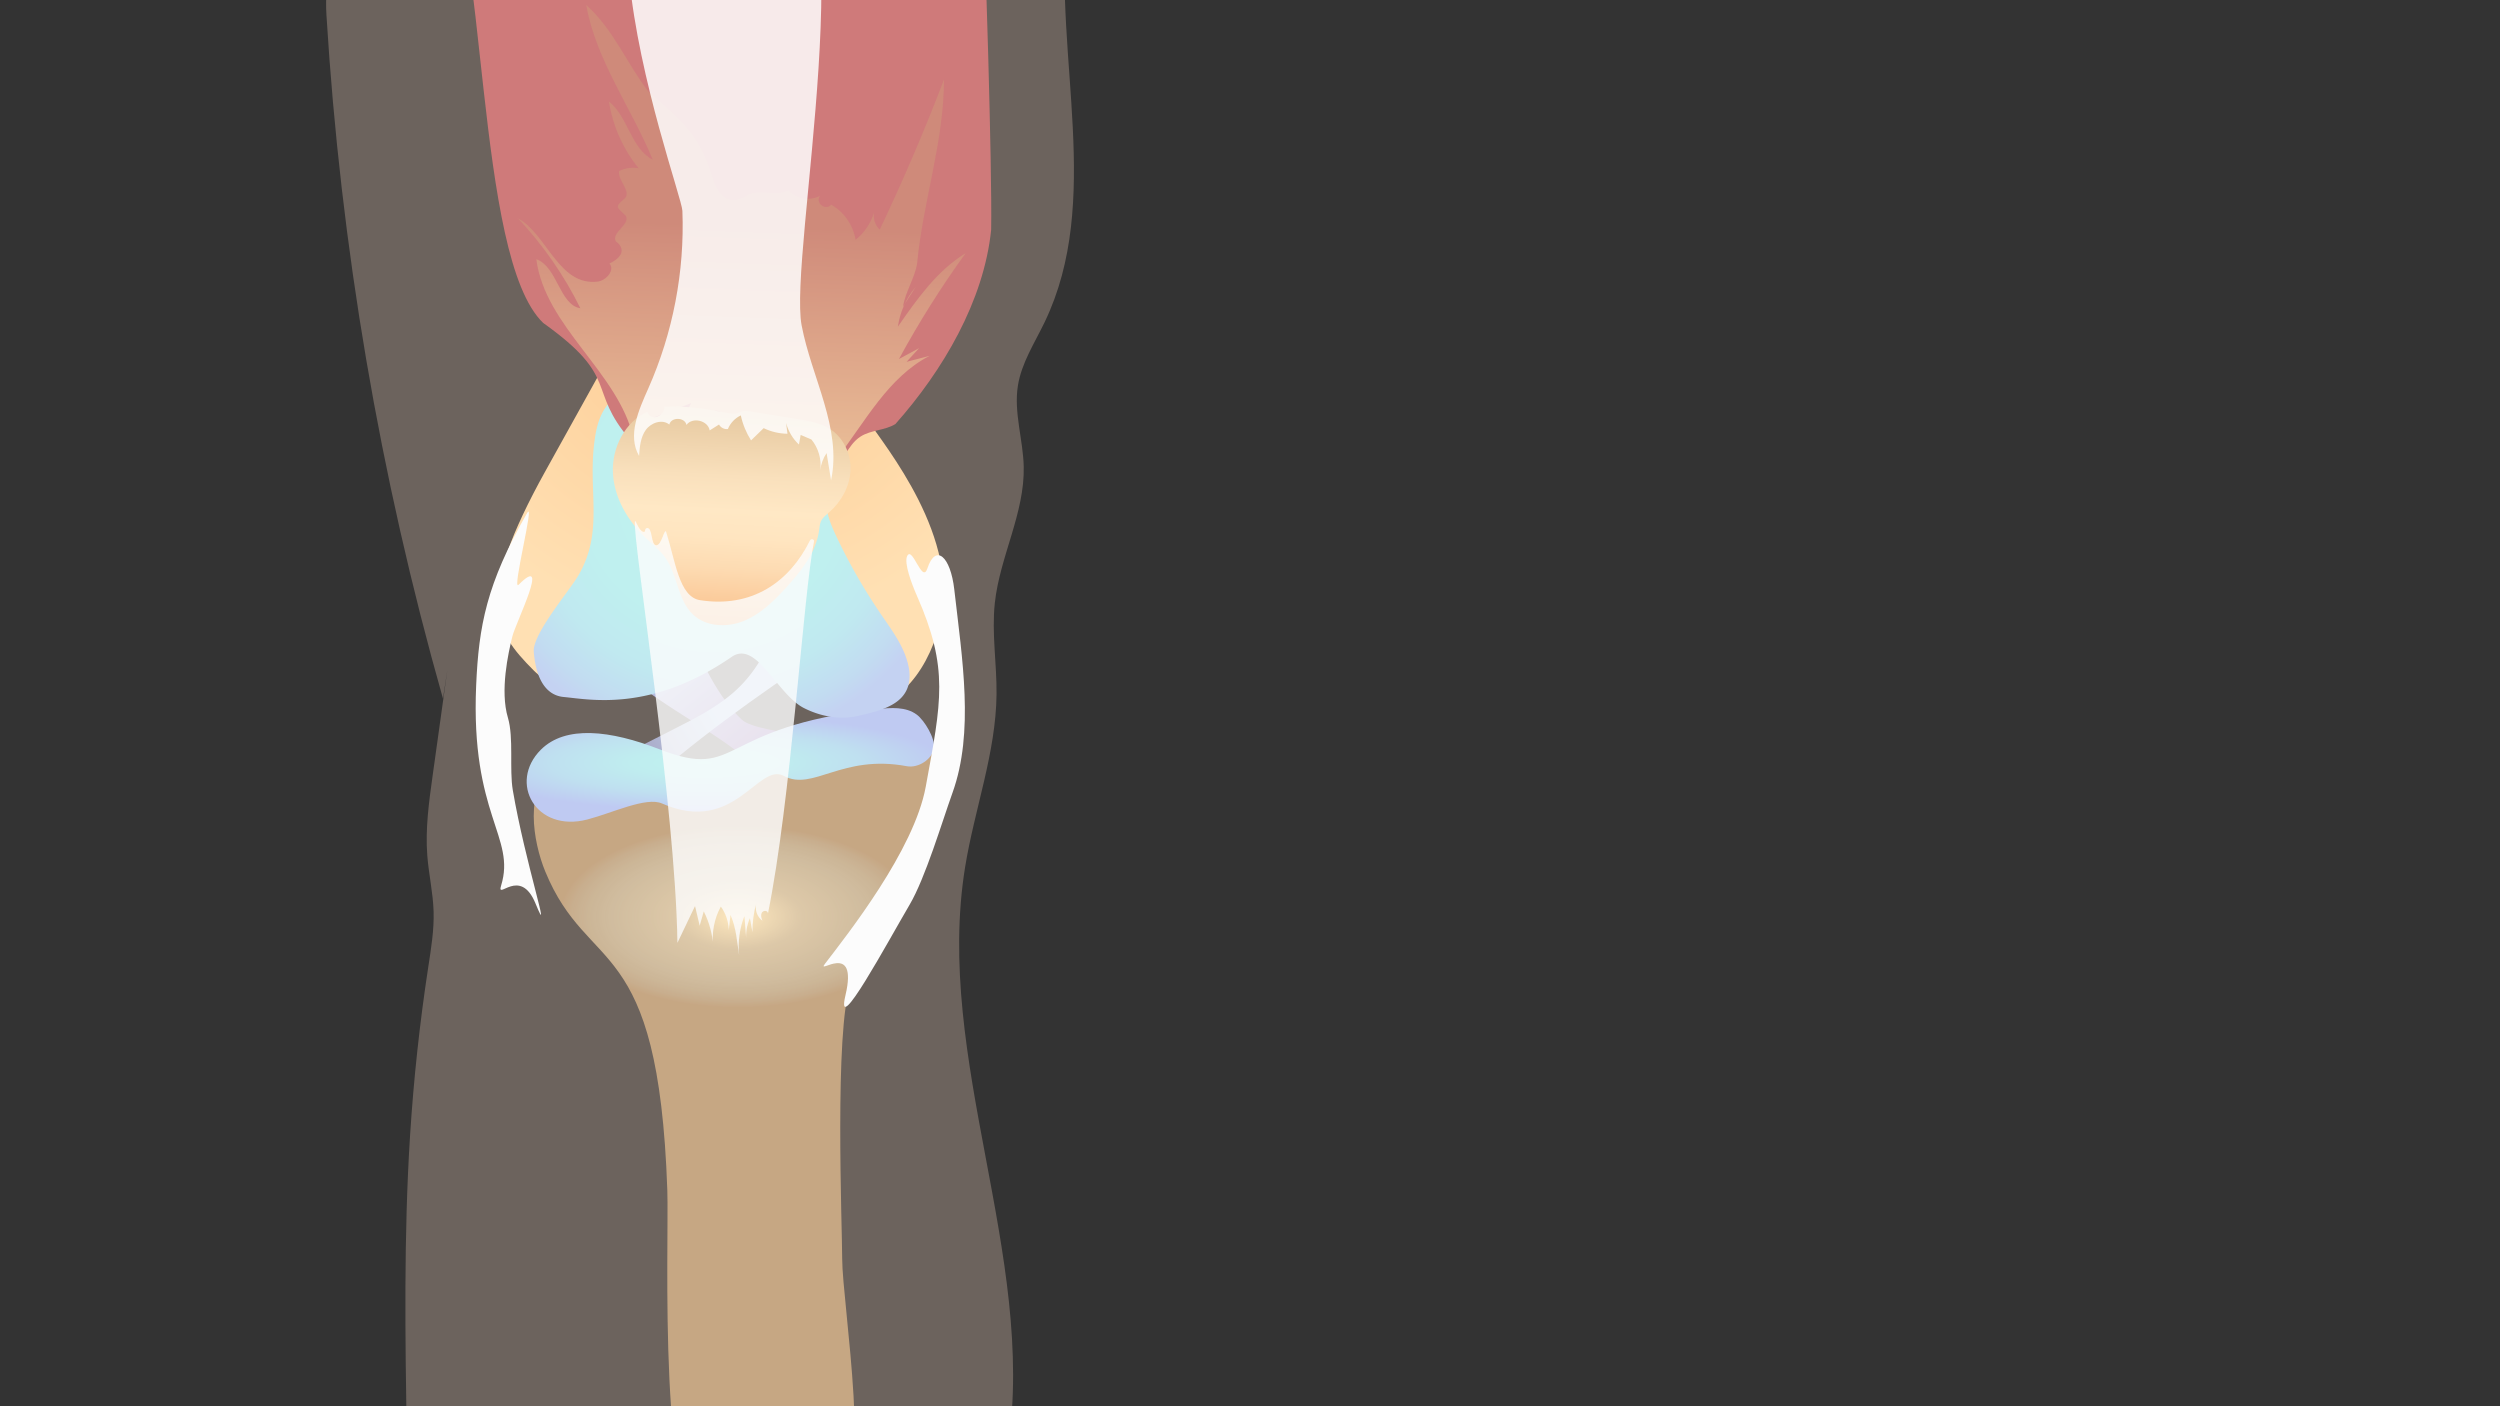 <svg xmlns="http://www.w3.org/2000/svg" xmlns:xlink="http://www.w3.org/1999/xlink" viewBox="0 0 1920 1080">
  <rect x="0" y="0" width="1920" height="1080" fill="#333333" stroke="none"/>
  <style>
    .st7{fill:#FCFCFC}
  </style>
  <path d="M250.72 11.73c10.86 177.47 40.93 353.76 89.49 524.8 1.13-7.34 2.26-14.68 3.38-22.02-3.77 27.03-7.55 54.06-11.32 81.1-2.85 20.41-5.7 41.02-4.1 61.56 1.11 14.27 4.37 28.34 4.83 42.65.46 14.4-1.93 28.71-4.11 42.95-6.56 42.93-11.22 86.15-13.97 129.49-4.9 77.23-3.71 154.71-2.53 232.09.15 9.53.6 19.91 6.82 27.13 6.49 7.53 17.3 9.34 27.2 10.23 64.71 5.83 129.45-6.77 194.19-12.26 67.37-5.72 135.4-3.71 202.31 5.96 6.78.98 14.16 1.94 20.1-1.48 7.56-4.35 9.9-14.01 11.17-22.64 21.88-148.01-56.91-297.62-32.98-445.32 7.2-44.47 23.65-87.67 24.14-132.71.26-23.45-3.84-46.96-1.3-70.28 3.87-35.56 22.98-68.84 22.18-104.6-.47-20.83-7.74-41.56-4.48-62.14 2.78-17.53 12.88-32.86 20.57-48.86 44.73-93.08 7.15-203.51 16.95-306.31.74-7.72.63-17.53-6.45-20.71-2.65-1.19-5.67-1.05-8.57-.88-159.69 9-319.37 18-479.06 27-18.35 1.03-37.37 2.25-53.6 10.86-16.22 8.61-22.61 25.76-20.86 54.39z" opacity=".278" fill="#FFE0C9" id="Leg_background"/>
  <g id="Fibula">
    <defs>
      <path id="SVGID_1_" d="M397.22 678.23c-6.38-.94-11.85 5.63-12.29 12.07-.44 6.44 2.6 12.54 5.48 18.31 15.44 31 28.53 63.4 35.65 97.29 7.45 35.48 8.26 71.97 9.04 108.22 2.03 94.61 4.07 189.23 6.1 283.84 16.33-4.3 32.98-7.4 49.77-9.26-6.53-5.55-8.04-14.88-9.05-23.4-17.67-148.88-13.49-299.43-22.66-449.07-1.48-24.14-3.36-48.57-11.08-71.49-1.13-3.36-2.49-6.83-5.17-9.14-6.44-5.54-16.99-1.35-21.91 5.57-4.92 6.92-6.32 15.68-9.72 23.46-3.4 7.79-10.03 14.21-14.16 13.6z"/>
    </defs>
    <clipPath id="SVGID_2_">
      <use xlink:href="#SVGID_1_" overflow="visible"/>
    </clipPath>
  </g>
  <g id="ACL_and_PCL">
    <linearGradient id="SVGID_3_" gradientUnits="userSpaceOnUse" x1="511.89" y1="487.987" x2="584.185" y2="576.911">
      <stop offset="0" stop-color="#C3D7F1"/>
      <stop offset="1" stop-color="#926DAD"/>
    </linearGradient>
    <path d="M425.5 414.3c4.3 34.22 22.07 66 44.99 93.05s71.33 49.9 99.18 72.58c11.9 9.7 30.27.08 45.54-3.75 47.4-11.89-32.17-11-45.54-23.51-35.04-32.8-55.5-112.38-74.2-155.25 12.03 13.48-2.99 35.58-21.55 38.52-18.57 2.94-36.58-6.27-48.42-21.64z" fill="url(#SVGID_3_)"/>
    <linearGradient id="SVGID_4_" gradientUnits="userSpaceOnUse" x1="532.698" y1="515.135" x2="416.97" y2="586.653">
      <stop offset="0" stop-color="#C3D7F1"/>
      <stop offset=".003" stop-color="#C3D7F1"/>
      <stop offset=".68" stop-color="#9E96B5"/>
      <stop offset="1" stop-color="#907D9E"/>
    </linearGradient>
    <path d="M590.54 408.49c17.56 41.93 7.37 93.93-28.29 124.26-12.94 11.01-28.49 18.94-43.87 26.76-20.82 10.59-41.63 21.17-62.45 31.76 9.82-1.1 19.66-2.07 29.51-2.91-.71 7.87 2.91 15.98 9.41 21.06 5.42-11.29 15.69-19.8 25.66-27.95 47.52-38.82 97.6-71.81 150.5-106.88 3.51-2.33 7.82-4.25 9.01-8.09.78-2.52.11-5.21-.18-7.82-.84-7.57 1.73-15.41 6.95-21.25-33.71-10.14-67.42-20.3-96.25-28.94z" fill="url(#SVGID_4_)"/>
  </g>
  <g id="Tibia">
    <radialGradient id="SVGID_5_" cx="566.813" cy="703.979" r="136.986" gradientTransform="matrix(1 0 0 .509 0 345.695)" gradientUnits="userSpaceOnUse">
      <stop offset="0" stop-color="#FFE9BF"/>
      <stop offset=".352" stop-color="#FFE7BF" stop-opacity=".769"/>
      <stop offset=".712" stop-color="#FFE6BD" stop-opacity=".681"/>
      <stop offset=".841" stop-color="#FFE2B6" stop-opacity=".65"/>
      <stop offset=".933" stop-color="#FFDBAB" stop-opacity=".628"/>
      <stop offset="1" stop-color="#FFD29C" stop-opacity=".612"/>
    </radialGradient>
    <path d="M425.47 590.09c-23.08 15.25-16.13 56.28-6.76 79.1 33.24 81.03 86.9 45.24 93.79 244.81 1.41 40.74-7.95 258.33 32.5 263.38 93.97 11.73 17.07-23.57 95.88-26.17 31.08-1.03 5.92-149.63 5.92-184.5 0-24.5-6.08-176.17 6.41-210.52 7.81-21.49 44.02-49.66 67.24-145.16 5.52-22.69-9.96-58.57-33.3-58.36-61.54.56-86.99 33.59-121.69 43.25h-.01c-67.89 26.92-76.13-32.83-139.98-5.83z" fill="url(#SVGID_5_)"/>
    <radialGradient id="SVGID_6_" cx="541.096" cy="559.319" r="184.491" gradientTransform="matrix(1 0 0 .199 0 474.484)" gradientUnits="userSpaceOnUse">
      <stop offset="0" stop-color="#BFF2EF"/>
      <stop offset=".305" stop-color="#BFEDEF"/>
      <stop offset=".648" stop-color="#BFE0F0"/>
      <stop offset="1" stop-color="#BFCAF2"/>
    </radialGradient>
    <path d="M415.35 575.8c18.93-18.93 53.22-15.12 91.47-.24 62.36 24.27 42.47-17.2 166.98-30.95 10.39-1.15 21.92-2.01 30.3 4.25 5.95 4.45 14.21 18.26 13.17 25.62-1.23 8.73-12.11 15.61-20.78 13.98-49.94-9.39-72.18 19.43-94.42 7.47-20.01-10.76-37.72 45.77-93.67 21.14-12.09-5.32-37.99 7.25-57.29 12.29-39.53 10.33-60.98-28.33-35.76-53.56z" fill="url(#SVGID_6_)"/>
  </g>
  <g id="LCL_x2C__articular_cart.">
    <g id="Layer_7">
      <radialGradient id="SVGID_7_" cx="553.536" cy="224.693" r="258.55" gradientUnits="userSpaceOnUse">
        <stop offset="0" stop-color="#FDC990"/>
        <stop offset="1" stop-color="#FFE0B3"/>
      </radialGradient>
      <path d="M460 287.69c-13.7 24.68-27.4 49.36-41.09 74.04-54.6 98.37-40.1 121.95-8.99 153.2 18.95 19.03 45.44 15.3 71.01 7.08 25.57-8.22 52.47-34.59 79.17-31.77 55.98 5.92 22.76 57.48 89.11 57.48 36.55 0 61.71-28.04 72.36-67.56 17.81-66.07-42.79-138.36-54.55-156.72-20.84-32.52-24.69-72.71-27.98-111.2-8.39-98.12-16.78-196.24-25.18-294.36-.3-3.57-.69-7.34-2.84-10.2-3.28-4.35-9.42-5.11-14.86-5.4-33.73-1.81-67.66.18-100.95 5.94-9.69 1.68-20.9 4.97-24.19 14.23-1.63 4.59-.84 9.64-.06 14.45C482.3 6.56 488.52 76.99 491.5 147.51c1.2 28.34 1.84 57.07-4.49 84.72s-20.38 54.54-27.01 55.46z" fill="url(#SVGID_7_)"/>
    </g>
    <radialGradient id="SVGID_8_" cx="548.079" cy="380.395" r="190.743" gradientUnits="userSpaceOnUse">
      <stop offset="0" stop-color="#BFF2EF"/>
      <stop offset=".52" stop-color="#BFF0EF"/>
      <stop offset=".745" stop-color="#C0E9F0"/>
      <stop offset=".912" stop-color="#C2DCF1"/>
      <stop offset="1" stop-color="#C4D2F2"/>
    </radialGradient>
    <path d="M561.94 504.47c19.13-13.18 34.77 28.84 55.5 39.32 11.95 6.04 26.7 9.4 41.66 6 20.23-4.6 42.19-10.18 39.15-35.19-2.26-15.78-12.28-29.15-21.29-42.3a437.986 437.986 0 01-34.22-59.47c-4.36-9.17-8.48-18.84-8.44-28.99 2.83-22.62 5.69-46.93-25.22-40.38-36.27 18.83-65.22 6.06-93.34-22.68-24.84-28.37-53.26-24.13-58.78 15.35-6.28 40.23 7.69 71.35-13.1 106.36-6.85 11.54-34.99 44.61-33.93 57.98 1.7 21.39 9.64 33.58 23 34.82 20.05 1.85 66.9 11.96 129.01-30.82z" fill="url(#SVGID_8_)"/>
    <path class="st7" d="M398.24 449.13c25.02-25.02-2.07 28.77-4.76 39.69-3.19 12.96-9.57 41.65-3.4 62.39 4.57 15.36 1.01 39.56 3.75 55.65 9.45 55.48 30.7 119.34 17.43 86.99-11.8-28.76-30.13-1.64-26.4-13.76 11.51-37.37-23.53-53.88-19.17-153.69 1.99-45.57 7.9-77.94 39.07-132.29 6.57-11.45-11.92 60.42-6.52 55.02zM712.19 436.64c6.43-19.54 17.8-9.31 20.69 16.03 6.16 53.86 15.36 109.53-1.33 156.09-8.26 23.04-20.78 65.31-32.97 86.06-16.66 28.33-57.43 104.17-49.27 69.57 10.07-42.65-22.69-15.12-15.81-24.11 17.18-22.46 68.53-87.24 77.46-136.04 12-65.57 17.9-90.67-6.68-146.48-4.28-9.71-10.08-25.35-7.6-30.64 3.97-8.47 11.52 21.63 15.51 9.52z"/>
  </g>
  <g id="Quadriceps">
    <path d="M337.45-114.4c37.41 58.68 26.84 311.96 79.78 362.47 59.75 42.55 32.94 50.46 67.01 90.02 12.01 11.51 35.33-19.92 74.83 8.37 5.06 5.36 11.45 3.6 17.29.33 19.75-7.89 41.81 14.65 61.86 7.59-.28 2.89-.57 5.78-.85 8.67 9.99-7.05 13.25-21.17 23.55-27.78 8-5.13 18.62-4.61 26.72-9.58 36.55-41.13 68-94.61 73.57-149.21.86-48.93-4.69-217.87-6.48-266.76-348.58-22.23-420.44-29.09-417.28-24.12z" fill="#CF7A7A"/>
    <linearGradient id="SVGID_9_" gradientUnits="userSpaceOnUse" x1="569.892" y1="174.463" x2="563.169" y2="362.067">
      <stop offset="0" stop-color="#CF957A"/>
      <stop offset="1" stop-color="#FFF0AD"/>
    </linearGradient>
    <path d="M411.89 199.05c6.74 52.12 62.94 86.57 74.64 137.51-4.38-6.19 3.38-11.98 9.01-13.48l35.19-13.44c-4.95 9.75-10.01 20.96-6.19 31.21 8.02-8.07 13.33-21.5 24.47-25.3 4.49-.71 9.68 3.98 7.57 8.01 2.2-.67 4.39-1.34 6.59-2.01 11.9 9.05 11.59 26.73 10.14 41.61.35 5.53 8.51 7.15 13.09 4.04s6.75-8.64 9.87-13.22c3.12-4.58 8.71-8.67 13.86-6.63 5.9 2.34 9.88 11.86 15.49 8.9 4.66-4.19 5.41-2.21 10.25.03 2.68.57 5.01-1.81 6.68-3.98 21.96-28.35 39.49-62.66 71.4-79.02-5.89 1.53-11.79 3.05-17.68 4.58 3.2-3.5 6.4-7 9.6-10.51-5.15 2.78-10.3 5.57-15.46 8.35 15.3-28.16 32.42-55.34 51.21-81.3-21.98 13.48-37.33 35.26-52.04 56.44 1.58-11.18 6.39-21.89 13.7-30.51-3.27 5.07-6.55 10.13-9.82 15.2 1.86-11.35 8.73-21.37 10.83-32.68 4.35-47.57 20.59-93.29 20.71-141.76-14.94 39.05-31.41 77.51-49.36 115.26-3.65-3.37-5.33-8.74-4.26-13.59-2.41 8.39-7.49 15.99-14.31 21.43-1.75-11.19-8.84-21.43-18.71-26.99-4.45 4.93-12.39-1.31-8.65-6.8-7.76 4.16-18.24 2.34-24.14-4.2-9.01 4.59-20.37-.66-29.87 2.78-15.41 9.76-23.29 3.42-28.8-13.37-9.54-32.6-24.97-44.27-48.93-65.31-16.62-21.54-26.95-47.94-47.74-66.44 7.44 42.34 34.81 79.25 51.07 118.77-16.85-8.61-18.88-32.9-33.66-44.71 2.91 18.7 10.87 36.59 22.81 51.27-5.06-.89-10.4-.11-15.01 2.18-1.11 7.36 9.18 14.82 4.69 20.76-8.73 7.36-6.37 6.62.51 13.63 3.61 6.63-11.39 12.92-7.69 19.49 8.25 6.32 4.17 12.82-4.86 17.13 4.27 5.05-2.19 12.66-8.69 13.84-30.35 3.96-39.24-36.56-61.71-48.65 19.34 20.49 35.59 43.89 48.03 69.16-16.05-2.52-17.59-31.9-33.83-37.68z" opacity=".6" fill="url(#SVGID_9_)"/>
  </g>
  <g id="Patella">
    <linearGradient id="SVGID_10_" gradientUnits="userSpaceOnUse" x1="565.879" y1="279.609" x2="555.178" y2="497.751">
      <stop offset="0" stop-color="#BF9567"/>
      <stop offset=".055" stop-color="#C09769"/>
      <stop offset=".074" stop-color="#C59D70"/>
      <stop offset=".089" stop-color="#CDA77B"/>
      <stop offset=".1" stop-color="#D8B68C"/>
      <stop offset=".105" stop-color="#DFBF96"/>
      <stop offset=".194" stop-color="#E8CBA3"/>
      <stop offset=".395" stop-color="#F9E0BC"/>
      <stop offset=".517" stop-color="#FFE8C5"/>
      <stop offset=".611" stop-color="#FFE5C0"/>
      <stop offset=".72" stop-color="#FDDBB2"/>
      <stop offset=".835" stop-color="#FBCB9B"/>
      <stop offset=".954" stop-color="#F8B57B"/>
      <stop offset="1" stop-color="#F7AB6D"/>
    </linearGradient>
    <path d="M497.06 316.32c-17.3 7.81-27.22 27.73-26.35 46.69.86 18.96 11.09 36.6 24.8 49.72 5.41 5.18 11.44 9.84 15.71 15.99 9.2 13.27 9.26 32.1 20.97 43.21 10.04 9.54 26.15 10.19 38.98 4.99 12.83-5.21 23.04-15.23 32.4-25.43 11.77-12.82 23.26-27.32 25.56-44.57.3-2.23.45-4.52 1.37-6.57 1.33-2.94 4.04-4.95 6.47-7.07 9.34-8.15 15.76-19.93 16.22-32.32.46-12.39-5.51-25.12-16.03-31.68-7.12-4.44-15.64-5.88-23.92-7.24-12.1-1.98-24.2-3.96-36.3-5.95-2.32-.38-4.72-.75-6.98-.12-1.43.4-2.73 1.19-4.17 1.56-2.04.52-4.19.15-6.27-.22-6.91-1.23-13.82-2.46-20.73-3.7-5.84-.5-11.67-.99-17.51-1.49l-10.99.12c.39 7.27-10.27 12.02-13.23 4.08z" fill="url(#SVGID_10_)"/>
    <path d="M520.26 724.13l13.52-28.29 3.58 15.12 3.13-11.01c4.25 8.39 6.74 17.67 7.28 27.06-1.32-10.52.75-21.45 5.83-30.76 3.78 5.22 5.93 11.61 6.09 18.06l1.34-11.6c4.37 9.79 4.96 20.47 6.63 30.94-1.07-10.17.33-20.58 4.03-30.12.52 6.48 1.05 12.96 1.57 19.44-.73-6.04.21-12.28 2.69-17.84l1.91 10.79c-.04-7.6 1-15.21 3.06-22.53-1.52 4.93.43 10.73 4.62 13.74-3.95-9.17 5.58-9 4.08-4.72 18-87.6 27.44-247.12 35.56-286.64.35-1.71-2.37-2.26-3.14-.69-15.74 31.93-44.55 52.07-84.44 45.85-16.07-2.51-18.93-30.23-25.93-52.26-1.26-3.95-3.39 9.85-7.53 10.08-4.41.24-2.77-13.68-7.15-13.22-2.54.27-.62 3.62-3.06 2.87-3.77-1.15-5.95-10.48-6.32-7.68-1.76 13.13 31.32 220.28 32.65 323.41z" opacity=".812" fill="#FCFCFC"/>
    <path d="M524.08 161.91c1.78 46.7-7.26 93.78-26.22 136.49-7.36 16.58-16.16 36.07-7.05 51.75.48-6.93 1.1-14.25 5.13-19.92 4.03-5.66 12.74-8.59 18.09-4.16 1.37-5.97 12.04-5.74 13.16.28 4.57-6.3 16.57-3.46 17.84 4.21 2.39-1.51 4.79-3.02 7.18-4.52 1.26 2.41 4.13 3.86 6.81 3.45 1.86-4.55 5.47-8.36 9.92-10.44 1.47 6.79 4.15 13.31 7.86 19.17 3.23-3.13 6.47-6.26 9.7-9.39 5.68 2.75 11.97 4.23 18.28 4.3-.35-2.76-.71-5.52-1.06-8.27 1.64 6.3 5.1 12.11 9.87 16.55.44-2.46.89-4.92 1.33-7.38 2.75 1.17 5.5 2.35 8.25 3.52 5.33 6.45 7.86 15.13 6.84 23.43.52-4.63 2.19-9.13 4.81-12.99 1.15 6.98 2.29 13.95 3.44 20.93 8.46-39.92-15.02-78.93-22.61-119.03-10.28-54.26 51.12-347.9-18.69-374.54-205.53-78.43-73.58 268.2-72.88 286.56z" opacity=".839" fill="#FFFFFF"/>
  </g>
</svg>
